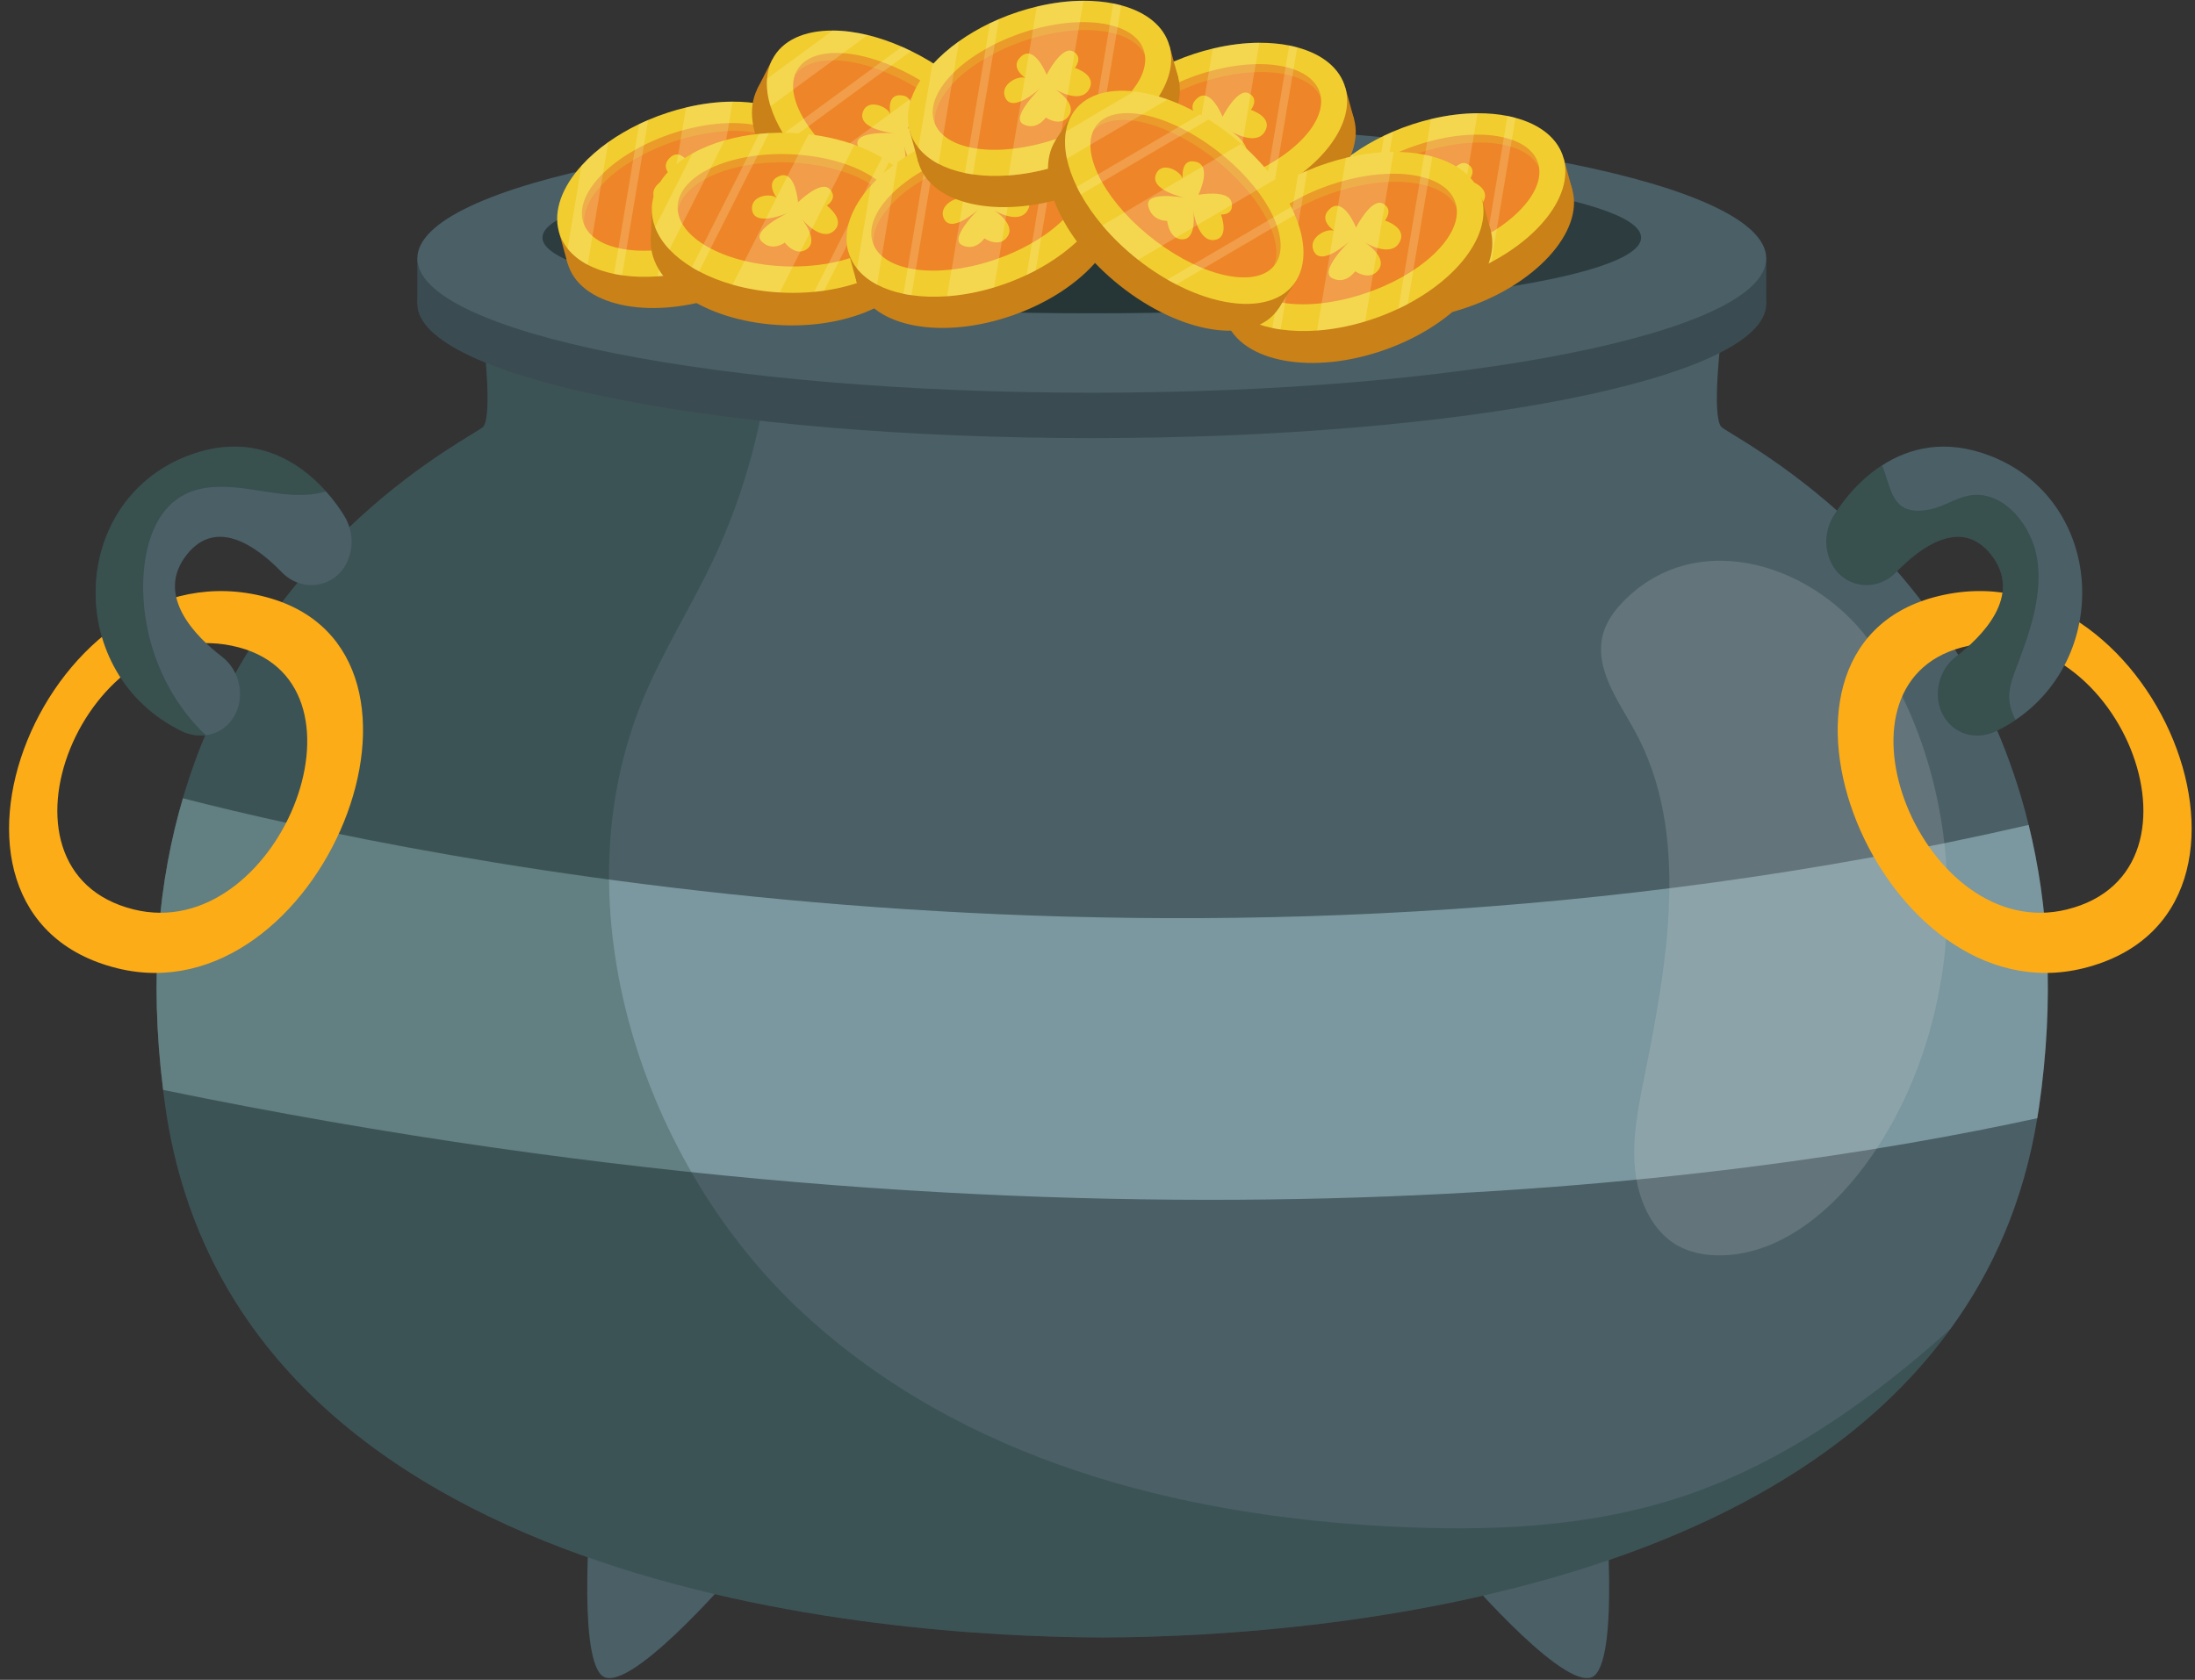 <svg width="145" height="111" viewBox="0 0 145 111" fill="none" xmlns="http://www.w3.org/2000/svg">
<rect x="0" y="0" width="145" height="111" fill="#333333" stroke="none"/>
<path d="M39.052 99.2C39.052 99.2 38.133 109.2 39.741 110.7C41.349 112.2 48.238 104.2 48.238 104.2L39.052 99.2Z" fill="#4A5F66"/>
<path d="M106.041 99.2C106.041 99.2 106.96 109.2 105.352 110.7C103.744 112.2 96.855 104.2 96.855 104.2L106.041 99.2Z" fill="#4A5F66"/>
<path d="M134.691 73.2C134.654 73.43 134.618 73.66 134.581 73.89C133.69 79.35 131.669 83.94 128.858 87.8C128.849 87.81 128.849 87.82 128.84 87.82C123.631 95.03 115.694 99.71 107.298 102.73C94.189 107.45 79.941 108.17 73.042 108.2H72.583C58.785 108.14 15.591 105.34 10.934 73.2C10.879 72.8 10.824 72.41 10.778 72.02C9.832 64.5 10.502 58.12 12.083 52.75C17.126 35.56 31.439 28.77 31.925 28.2C32.568 27.45 31.925 22.2 31.925 22.2L50.987 22.55L72.814 22.95L113.702 22.2C113.702 22.2 113.059 27.45 113.702 28.2C114.198 28.79 129.475 36.02 134.013 54.51C135.316 59.79 135.738 65.98 134.691 73.2Z" fill="#4A5F66"/>
<path opacity="0.46" d="M134.691 73.2C134.654 73.43 134.618 73.66 134.581 73.89C114.941 78.17 70.699 84.35 10.777 72.02C9.831 64.5 10.501 58.12 12.082 52.75C27.405 56.68 78.021 67.4 134.012 54.51C135.316 59.79 135.738 65.98 134.691 73.2Z" fill="#B5DAE3"/>
<path opacity="0.17" d="M107.246 39.732C106.649 40.341 106.116 41.063 105.888 41.918C105.294 44.154 106.886 46.283 107.984 48.281C111.704 55.048 110.139 63.63 108.587 71.333C108.198 73.261 107.816 75.231 107.999 77.195C108.182 79.159 109.025 81.153 110.584 82.163C111.526 82.774 112.652 82.979 113.748 82.953C117.771 82.858 121.277 79.833 123.687 76.325C130.28 66.726 130.325 52.411 123.792 42.764C120.142 37.374 112.201 34.684 107.246 39.732Z" fill="#D9DBDA"/>
<path opacity="0.23" d="M128.839 87.82C123.63 95.03 115.693 99.71 107.297 102.73C94.188 107.45 79.94 108.17 73.041 108.2H72.582C58.784 108.14 15.59 105.34 10.933 73.2C10.878 72.8 10.823 72.41 10.777 72.02C9.831 64.5 10.501 58.12 12.082 52.75C17.125 35.56 31.438 28.77 31.924 28.2C32.567 27.45 31.924 22.2 31.924 22.2L50.986 22.55C50.536 27.58 49.241 32.52 47.109 37.02C45.63 40.15 43.765 43.07 42.442 46.29C36.811 60.03 42.506 77.03 53.052 86.77C63.598 96.52 77.874 100.13 91.69 100.86C98.304 101.21 105.047 100.96 111.367 98.81C117.834 96.61 123.576 92.54 128.839 87.82Z" fill="#112D1C"/>
<path d="M17.596 39.459C3.283 35.628 -6.907 60.343 7.741 63.98C21.115 67.3 31.025 43.054 17.596 39.459ZM8.83 60.094C-1.512 57.526 5.682 40.076 15.788 42.781C25.27 45.319 18.273 62.439 8.83 60.094Z" fill="#FCAC17"/>
<path d="M137.637 63.979C152.285 60.342 142.095 35.627 127.782 39.458C114.353 43.054 124.263 67.3 137.637 63.979ZM129.59 42.781C139.696 40.076 146.891 57.526 136.548 60.094C127.105 62.439 120.108 45.319 129.59 42.781Z" fill="#FCAC17"/>
<path d="M23.059 36.8C23.041 36.84 23.031 36.89 23.013 36.93C22.296 38.83 19.981 39.23 18.613 37.81C17.024 36.17 14.332 34.15 12.348 36.64C10.18 39.36 12.982 42.11 14.672 43.4C15.875 44.32 16.252 46.16 15.388 47.46C15.37 47.48 15.361 47.49 15.351 47.51C14.919 48.14 14.276 48.5 13.596 48.58C13.072 48.65 12.53 48.56 12.025 48.32C4.262 44.57 4.465 33.23 12.346 30.14C16.691 28.44 19.796 30.52 21.532 32.47C22.092 33.09 22.515 33.7 22.79 34.17C23.243 34.95 23.362 35.93 23.059 36.8Z" fill="#4A5F66"/>
<path d="M133.148 47.57C132.744 47.85 132.303 48.1 131.843 48.32C130.676 48.88 129.289 48.62 128.518 47.51C128.509 47.49 128.5 47.48 128.481 47.46C127.618 46.16 127.994 44.32 129.198 43.4C130.888 42.11 133.69 39.36 131.522 36.64C129.538 34.15 126.846 36.17 125.257 37.81C123.888 39.23 121.573 38.83 120.857 36.93C120.839 36.89 120.829 36.84 120.811 36.8C120.508 35.93 120.627 34.95 121.077 34.17C121.619 33.26 122.712 31.79 124.329 30.75C126.111 29.6 128.518 28.96 131.522 30.14C138.935 33.05 139.551 43.24 133.148 47.57Z" fill="#4A5F66"/>
<path opacity="0.31" d="M21.534 32.47C20.716 32.73 19.596 32.79 18.108 32.57C15.903 32.25 13.46 31.66 11.632 33.03C10.226 34.07 9.629 36.01 9.491 37.86C9.197 41.87 10.805 45.97 13.597 48.58C13.073 48.65 12.531 48.56 12.026 48.32C4.263 44.57 4.466 33.23 12.347 30.14C16.693 28.44 19.798 30.52 21.534 32.47Z" fill="#112D1C"/>
<path opacity="0.31" d="M133.166 44.2C132.946 44.8 132.716 45.42 132.725 46.07C132.734 46.61 132.899 47.1 133.148 47.57C132.744 47.85 132.303 48.1 131.843 48.32C130.676 48.88 129.289 48.62 128.518 47.51C128.509 47.49 128.5 47.48 128.481 47.46C127.618 46.16 127.994 44.32 129.198 43.4C130.888 42.11 133.69 39.36 131.522 36.64C129.538 34.15 126.846 36.17 125.257 37.81C123.888 39.23 121.573 38.83 120.857 36.93C120.839 36.89 120.829 36.84 120.811 36.8C120.508 35.93 120.627 34.95 121.077 34.17C121.619 33.26 122.712 31.79 124.329 30.75C124.972 32.31 124.935 34.21 127.544 33.65C128.407 33.47 129.179 32.92 130.052 32.75C132.266 32.32 134.278 34.67 134.599 37.1C134.912 39.53 134.03 41.93 133.166 44.2Z" fill="#112D1C"/>
<path d="M116.676 17.075H27.569V20.075H116.676V17.075Z" fill="#3A4C51"/>
<path d="M72.123 28.95C96.73 28.95 116.677 24.977 116.677 20.075C116.677 15.174 96.73 11.2 72.123 11.2C47.517 11.2 27.569 15.174 27.569 20.075C27.569 24.977 47.517 28.95 72.123 28.95Z" fill="#3A4C51"/>
<path d="M72.123 25.95C96.73 25.95 116.677 21.977 116.677 17.075C116.677 12.174 96.73 8.2 72.123 8.2C47.517 8.2 27.569 12.174 27.569 17.075C27.569 21.977 47.517 25.95 72.123 25.95Z" fill="#4A5F66"/>
<path d="M108.409 15.7C108.409 17.06 104.459 18.3 98.047 19.19C91.47 20.12 82.283 20.7 72.123 20.7C61.77 20.7 52.428 20.1 45.823 19.14C39.631 18.25 35.837 17.03 35.837 15.7C35.837 12.94 52.078 10.7 72.123 10.7C92.168 10.7 108.409 12.94 108.409 15.7Z" fill="#2D3C3F"/>
<path opacity="0.23" d="M98.047 19.19C91.47 20.12 82.283 20.7 72.123 20.7C61.77 20.7 52.428 20.1 45.823 19.14C48.257 17.95 51.013 17.24 54.091 16.49C67.815 13.15 82.284 14.43 95.769 18.44C96.522 18.66 97.284 18.91 98.047 19.19Z" fill="#0E2316"/>
<path d="M86.131 16.075L86.699 18.136C86.699 18.136 89.95 21.728 96.984 19.206C104.018 16.684 103.864 12.528 103.864 12.528L103.296 10.467L86.131 16.075Z" fill="#C98118"/>
<path d="M103.865 12.528C104.636 15.324 101.418 18.846 96.678 20.394C91.938 21.943 87.47 20.932 86.7 18.136C85.929 15.34 89.147 11.818 93.887 10.27C98.626 8.721 103.094 9.732 103.865 12.528Z" fill="#C98118"/>
<path d="M98.512 17.318C98.316 17.421 98.117 17.523 97.914 17.618C97.342 17.887 96.741 18.13 96.11 18.334C95.995 18.37 95.88 18.407 95.768 18.441C94.7 18.763 93.65 18.956 92.66 19.026C91.826 19.088 91.034 19.062 90.307 18.957C90.124 18.931 89.947 18.902 89.774 18.864C89.124 18.728 88.538 18.526 88.031 18.26C87.491 17.975 87.042 17.619 86.705 17.192C86.439 16.862 86.245 16.488 86.13 16.072C85.747 14.687 86.346 13.125 87.624 11.712C88.116 11.164 88.712 10.639 89.39 10.158C90.008 9.721 90.694 9.316 91.434 8.962C91.628 8.869 91.825 8.779 92.027 8.694C92.442 8.516 92.871 8.354 93.317 8.209C93.724 8.076 94.131 7.962 94.531 7.867C95.6 7.611 96.639 7.485 97.605 7.482C98.308 7.48 98.97 7.539 99.583 7.661C99.762 7.696 99.939 7.738 100.11 7.786C101.753 8.228 102.933 9.151 103.294 10.466C103.928 12.758 101.882 15.535 98.512 17.318Z" fill="#F1CD2F"/>
<path opacity="0.29" d="M95.649 16.663C91.974 17.867 88.562 17.394 87.808 15.629C87.77 15.549 87.741 15.467 87.719 15.384C87.179 13.421 89.851 10.814 93.692 9.56C97.53 8.305 101.082 8.88 101.623 10.839C101.648 10.926 101.666 11.016 101.675 11.106C101.923 13.035 99.317 15.464 95.649 16.663Z" fill="#DB2121"/>
<path opacity="0.18" d="M95.649 16.663C91.974 17.867 88.562 17.394 87.808 15.629C87.574 13.704 90.175 11.281 93.834 10.083C97.502 8.884 100.905 9.356 101.674 11.107C101.923 13.035 99.317 15.464 95.649 16.663Z" fill="#FF2222"/>
<path d="M95.178 12.372C95.178 12.372 96.157 10.448 96.902 10.819C97.647 11.19 97.046 11.919 97.046 11.919C97.046 11.919 98.558 12.384 97.964 13.365C97.37 14.346 95.725 13.322 95.725 13.322C95.725 13.322 97.201 14.237 96.66 15.063C96.119 15.889 95.124 15.197 95.124 15.197C95.124 15.197 94.519 16.093 93.636 15.643C92.753 15.193 94.761 13.254 94.761 13.254C94.761 13.254 92.867 15.016 92.42 13.828C92.107 12.996 93.309 12.384 93.779 12.587C93.779 12.587 92.647 11.862 93.526 11.131C94.407 10.401 95.178 12.372 95.178 12.372Z" fill="#F1CD2F"/>
<g opacity="0.2">
<path d="M89.391 10.159L88.032 18.261C87.492 17.976 87.043 17.62 86.706 17.193L87.625 11.713C88.117 11.164 88.714 10.64 89.391 10.159Z" fill="#FFFFCF"/>
<path d="M92.028 8.695L90.307 18.957C90.124 18.931 89.947 18.902 89.774 18.864L91.434 8.963C91.63 8.87 91.826 8.78 92.028 8.695Z" fill="#FFFFCF"/>
<path d="M100.111 7.786L98.512 17.317C98.316 17.42 98.117 17.522 97.914 17.617L99.584 7.662C99.762 7.697 99.94 7.739 100.111 7.786Z" fill="#FFFFCF"/>
<path d="M97.606 7.483L95.768 18.44C94.7 18.762 93.65 18.955 92.66 19.025L94.531 7.867C95.601 7.612 96.64 7.486 97.606 7.483Z" fill="#FFFFCF"/>
</g>
<path d="M71.713 11.418L72.281 13.479C72.281 13.479 75.532 17.071 82.566 14.549C89.6 12.027 89.446 7.871 89.446 7.871L88.878 5.81L71.713 11.418Z" fill="#C98118"/>
<path d="M89.447 7.871C90.218 10.667 87 14.189 82.26 15.737C77.52 17.286 73.052 16.275 72.282 13.479C71.511 10.683 74.729 7.161 79.469 5.613C84.208 4.064 88.676 5.075 89.447 7.871Z" fill="#C98118"/>
<path d="M84.094 12.66C83.898 12.763 83.699 12.865 83.496 12.96C82.924 13.229 82.323 13.472 81.692 13.676C81.577 13.712 81.462 13.749 81.35 13.783C80.282 14.105 79.232 14.298 78.242 14.368C77.408 14.43 76.616 14.404 75.889 14.299C75.706 14.273 75.529 14.244 75.356 14.206C74.707 14.07 74.12 13.868 73.613 13.603C73.073 13.318 72.624 12.962 72.287 12.535C72.021 12.205 71.827 11.83 71.712 11.415C71.329 10.031 71.928 8.468 73.206 7.055C73.698 6.507 74.294 5.982 74.972 5.501C75.59 5.063 76.276 4.659 77.017 4.305C77.211 4.212 77.408 4.122 77.61 4.037C78.024 3.859 78.454 3.697 78.9 3.552C79.307 3.419 79.714 3.305 80.114 3.21C81.183 2.954 82.222 2.828 83.188 2.826C83.891 2.824 84.553 2.883 85.166 3.005C85.345 3.041 85.522 3.082 85.693 3.13C87.336 3.572 88.516 4.495 88.877 5.81C89.51 8.1 87.464 10.878 84.094 12.66Z" fill="#F1CD2F"/>
<path opacity="0.29" d="M81.231 12.005C77.556 13.209 74.144 12.736 73.39 10.971C73.352 10.891 73.323 10.809 73.301 10.726C72.761 8.763 75.433 6.156 79.274 4.902C83.112 3.647 86.664 4.222 87.205 6.181C87.23 6.268 87.248 6.358 87.257 6.448C87.504 8.377 84.899 10.806 81.231 12.005Z" fill="#DB2121"/>
<path opacity="0.18" d="M81.231 12.005C77.556 13.209 74.144 12.736 73.39 10.971C73.156 9.046 75.757 6.622 79.416 5.425C83.084 4.226 86.487 4.698 87.256 6.449C87.504 8.377 84.899 10.806 81.231 12.005Z" fill="#FF2222"/>
<path d="M80.76 7.715C80.76 7.715 81.739 5.791 82.484 6.162C83.229 6.533 82.628 7.262 82.628 7.262C82.628 7.262 84.14 7.727 83.546 8.708C82.952 9.689 81.307 8.665 81.307 8.665C81.307 8.665 82.783 9.58 82.242 10.406C81.701 11.232 80.705 10.54 80.705 10.54C80.705 10.54 80.101 11.436 79.217 10.986C78.334 10.536 80.342 8.597 80.342 8.597C80.342 8.597 78.448 10.359 78.001 9.171C77.688 8.339 78.89 7.727 79.36 7.93C79.36 7.93 78.228 7.205 79.107 6.474C79.988 5.744 80.76 7.715 80.76 7.715Z" fill="#F1CD2F"/>
<g opacity="0.2">
<path d="M74.973 5.501L73.614 13.603C73.074 13.318 72.625 12.962 72.288 12.535L73.207 7.055C73.699 6.507 74.296 5.983 74.973 5.501Z" fill="#FFFFCF"/>
<path d="M77.61 4.038L75.889 14.3C75.706 14.274 75.529 14.245 75.356 14.207L77.017 4.306C77.212 4.212 77.408 4.123 77.61 4.038Z" fill="#FFFFCF"/>
<path d="M85.693 3.129L84.094 12.66C83.898 12.763 83.699 12.865 83.496 12.96L85.166 3.005C85.344 3.04 85.522 3.082 85.693 3.129Z" fill="#FFFFCF"/>
<path d="M83.188 2.826L81.35 13.783C80.282 14.105 79.232 14.298 78.242 14.368L80.113 3.21C81.183 2.955 82.222 2.828 83.188 2.826Z" fill="#FFFFCF"/>
</g>
<path d="M36.92 15.31L37.488 17.371C37.488 17.371 40.739 20.963 47.773 18.441C54.807 15.919 54.653 11.763 54.653 11.763L54.085 9.702L36.92 15.31Z" fill="#C98118"/>
<path d="M54.654 11.763C55.425 14.559 52.207 18.081 47.467 19.629C42.727 21.178 38.259 20.167 37.489 17.371C36.718 14.575 39.936 11.053 44.676 9.505C49.415 7.956 53.883 8.967 54.654 11.763Z" fill="#C98118"/>
<path d="M49.301 16.552C49.105 16.655 48.906 16.757 48.703 16.852C48.131 17.121 47.53 17.364 46.899 17.568C46.784 17.604 46.669 17.641 46.557 17.675C45.489 17.997 44.439 18.19 43.449 18.261C42.615 18.323 41.823 18.297 41.096 18.192C40.913 18.166 40.736 18.137 40.563 18.099C39.913 17.963 39.327 17.761 38.82 17.496C38.28 17.211 37.831 16.855 37.494 16.428C37.228 16.098 37.034 15.724 36.919 15.308C36.537 13.923 37.135 12.361 38.413 10.947C38.905 10.399 39.501 9.875 40.178 9.393C40.796 8.956 41.482 8.551 42.223 8.197C42.417 8.104 42.614 8.014 42.816 7.929C43.23 7.751 43.66 7.589 44.106 7.444C44.513 7.311 44.919 7.197 45.32 7.102C46.389 6.846 47.428 6.72 48.394 6.717C49.097 6.715 49.759 6.774 50.371 6.896C50.55 6.932 50.727 6.973 50.898 7.021C52.541 7.463 53.721 8.386 54.082 9.701C54.717 11.992 52.671 14.77 49.301 16.552Z" fill="#F1CD2F"/>
<path opacity="0.29" d="M46.438 15.898C42.763 17.102 39.351 16.629 38.597 14.864C38.559 14.784 38.53 14.702 38.508 14.619C37.968 12.656 40.64 10.049 44.481 8.795C48.319 7.54 51.871 8.115 52.412 10.074C52.437 10.161 52.455 10.251 52.464 10.342C52.711 12.27 50.106 14.698 46.438 15.898Z" fill="#DB2121"/>
<path opacity="0.18" d="M46.438 15.898C42.763 17.102 39.351 16.629 38.597 14.864C38.363 12.939 40.964 10.516 44.623 9.318C48.291 8.119 51.694 8.591 52.463 10.342C52.711 12.27 50.106 14.698 46.438 15.898Z" fill="#FF2222"/>
<path d="M45.967 11.607C45.967 11.607 46.946 9.683 47.691 10.054C48.436 10.425 47.835 11.154 47.835 11.154C47.835 11.154 49.347 11.619 48.753 12.6C48.159 13.581 46.514 12.557 46.514 12.557C46.514 12.557 47.99 13.472 47.449 14.299C46.908 15.125 45.913 14.433 45.913 14.433C45.913 14.433 45.308 15.329 44.425 14.879C43.542 14.429 45.55 12.49 45.55 12.49C45.55 12.49 43.656 14.252 43.209 13.064C42.895 12.232 44.098 11.62 44.568 11.823C44.568 11.823 43.436 11.098 44.315 10.367C45.195 9.636 45.967 11.607 45.967 11.607Z" fill="#F1CD2F"/>
<g opacity="0.2">
<path d="M40.18 9.393L38.821 17.495C38.281 17.21 37.832 16.854 37.495 16.427L38.414 10.947C38.906 10.399 39.502 9.875 40.18 9.393Z" fill="#FFFFCF"/>
<path d="M42.817 7.93L41.096 18.192C40.913 18.166 40.736 18.137 40.563 18.099L42.223 8.198C42.419 8.105 42.615 8.015 42.817 7.93Z" fill="#FFFFCF"/>
<path d="M50.9 7.021L49.302 16.552C49.106 16.655 48.907 16.757 48.704 16.852L50.374 6.897C50.551 6.932 50.729 6.974 50.9 7.021Z" fill="#FFFFCF"/>
<path d="M48.395 6.718L46.557 17.675C45.489 17.997 44.439 18.19 43.449 18.261L45.32 7.103C46.39 6.847 47.429 6.72 48.395 6.718Z" fill="#FFFFCF"/>
</g>
<path d="M51.011 3.944L50.031 5.87C50.031 5.87 49.939 11.028 56.661 14.829C63.384 18.631 66.068 15.539 66.068 15.539L67.048 13.613L51.011 3.944Z" fill="#C98118"/>
<path d="M66.068 15.54C64.739 18.152 60.072 18.105 55.643 15.435C51.214 12.765 48.702 8.483 50.031 5.871C51.36 3.259 56.027 3.306 60.456 5.976C64.885 8.646 67.397 12.928 66.068 15.54Z" fill="#C98118"/>
<path d="M59.023 14.698C58.814 14.615 58.603 14.53 58.394 14.435C57.805 14.171 57.212 13.866 56.624 13.51C56.517 13.444 56.41 13.379 56.308 13.314C55.328 12.693 54.448 11.994 53.693 11.256C53.056 10.636 52.507 9.986 52.058 9.332C51.945 9.167 51.838 9.006 51.74 8.841C51.367 8.227 51.084 7.614 50.9 7.021C50.706 6.387 50.625 5.775 50.67 5.202C50.702 4.755 50.815 4.332 51.012 3.944C51.67 2.65 53.147 2.01 55.012 2.019C55.732 2.019 56.511 2.12 57.319 2.315C58.055 2.495 58.817 2.752 59.584 3.09C59.786 3.178 59.986 3.271 60.188 3.371C60.604 3.574 61.02 3.801 61.436 4.052C61.817 4.281 62.183 4.524 62.534 4.775C63.47 5.444 64.297 6.181 64.989 6.95C65.493 7.509 65.926 8.079 66.282 8.653C66.386 8.821 66.485 8.992 66.575 9.162C67.452 10.787 67.674 12.387 67.049 13.614C65.959 15.754 62.63 16.109 59.023 14.698Z" fill="#F1CD2F"/>
<path opacity="0.29" d="M57.417 11.948C53.981 9.88 51.861 6.824 52.509 4.961C52.536 4.873 52.57 4.792 52.61 4.715C53.544 2.882 57.206 3.148 60.794 5.312C64.38 7.473 66.533 10.714 65.601 12.545C65.56 12.627 65.513 12.706 65.458 12.778C64.34 14.354 60.845 14.014 57.417 11.948Z" fill="#DB2121"/>
<path opacity="0.18" d="M57.417 11.948C53.981 9.88 51.861 6.824 52.509 4.961C53.636 3.398 57.125 3.74 60.545 5.799C63.973 7.865 66.087 10.913 65.459 12.778C64.34 14.354 60.845 14.014 57.417 11.948Z" fill="#FF2222"/>
<path d="M59.966 8.508C59.966 8.508 61.959 7.913 62.242 8.772C62.525 9.631 61.605 9.672 61.605 9.672C61.605 9.672 62.372 11.209 61.289 11.437C60.205 11.665 59.718 9.623 59.718 9.623C59.718 9.623 60.157 11.453 59.215 11.613C58.273 11.772 58.027 10.485 58.027 10.485C58.027 10.485 56.992 10.644 56.664 9.618C56.336 8.592 59.075 8.807 59.075 8.807C59.075 8.807 56.537 8.557 57.016 7.352C57.352 6.507 58.622 7.028 58.821 7.549C58.821 7.549 58.499 6.129 59.62 6.307C60.74 6.484 59.966 8.508 59.966 8.508Z" fill="#F1CD2F"/>
<g opacity="0.2">
<path d="M57.318 2.314L50.899 7.021C50.705 6.387 50.624 5.775 50.669 5.202L55.011 2.018C55.732 2.018 56.511 2.119 57.318 2.314Z" fill="#FFFFCF"/>
<path d="M60.187 3.37L52.057 9.332C51.944 9.167 51.837 9.006 51.739 8.841L59.583 3.089C59.785 3.177 59.986 3.27 60.187 3.37Z" fill="#FFFFCF"/>
<path d="M66.574 9.161L59.023 14.698C58.814 14.615 58.603 14.53 58.394 14.435L66.281 8.651C66.385 8.819 66.484 8.991 66.574 9.161Z" fill="#FFFFCF"/>
<path d="M64.988 6.948L56.307 13.314C55.327 12.693 54.447 11.994 53.692 11.256L62.532 4.774C63.469 5.443 64.296 6.18 64.988 6.948Z" fill="#FFFFCF"/>
</g>
<path d="M43.057 13.761L42.996 15.912C42.996 15.912 45.035 20.44 52.441 20.472C59.847 20.504 60.91 16.51 60.91 16.51L60.971 14.359L43.057 13.761Z" fill="#C98118"/>
<path d="M60.909 16.511C60.827 19.429 56.75 21.66 51.804 21.495C46.857 21.33 42.914 18.831 42.996 15.913C43.078 12.995 47.155 10.764 52.101 10.929C57.048 11.094 60.992 13.593 60.909 16.511Z" fill="#C98118"/>
<path d="M54.439 19.208C54.223 19.238 54.005 19.266 53.784 19.286C53.163 19.344 52.523 19.367 51.865 19.343C51.745 19.338 51.625 19.333 51.51 19.326C50.403 19.263 49.351 19.084 48.392 18.81C47.583 18.581 46.839 18.284 46.18 17.933C46.014 17.845 45.854 17.757 45.702 17.662C45.125 17.309 44.628 16.915 44.224 16.489C43.795 16.032 43.473 15.54 43.277 15.019C43.121 14.615 43.045 14.192 43.057 13.759C43.097 12.314 44.119 11.038 45.743 10.138C46.369 9.787 47.087 9.496 47.87 9.272C48.584 9.07 49.352 8.923 50.157 8.843C50.368 8.822 50.581 8.805 50.797 8.793C51.242 8.767 51.697 8.762 52.161 8.777C52.586 8.791 53.005 8.823 53.412 8.871C54.501 8.997 55.523 9.235 56.44 9.566C57.107 9.806 57.718 10.091 58.264 10.417C58.423 10.512 58.58 10.613 58.728 10.717C60.158 11.702 61.009 12.985 60.969 14.356C60.903 16.75 58.154 18.679 54.439 19.208Z" fill="#F1CD2F"/>
<path opacity="0.29" d="M51.914 17.6C48.078 17.476 44.979 15.85 44.777 13.916C44.764 13.827 44.761 13.74 44.764 13.653C44.823 11.605 48.116 10.053 52.124 10.188C56.129 10.321 59.332 12.09 59.274 14.136C59.272 14.227 59.263 14.318 59.246 14.408C58.92 16.322 55.742 17.727 51.914 17.6Z" fill="#DB2121"/>
<path opacity="0.18" d="M51.914 17.6C48.078 17.476 44.979 15.85 44.777 13.916C45.115 12.009 48.288 10.607 52.106 10.733C55.934 10.86 59.025 12.481 59.245 14.407C58.92 16.322 55.742 17.727 51.914 17.6Z" fill="#FF2222"/>
<path d="M52.716 13.368C52.716 13.368 54.204 11.881 54.803 12.49C55.402 13.099 54.619 13.583 54.619 13.583C54.619 13.583 55.917 14.545 55.069 15.271C54.221 15.997 52.958 14.459 52.958 14.459C52.958 14.459 54.092 15.836 53.338 16.433C52.584 17.03 51.842 16.031 51.842 16.031C51.842 16.031 51.008 16.673 50.301 15.941C49.594 15.209 52.063 14.063 52.063 14.063C52.063 14.063 49.754 15.081 49.675 13.8C49.62 12.903 50.938 12.737 51.325 13.092C51.325 13.092 50.462 12.014 51.509 11.624C52.557 11.232 52.716 13.368 52.716 13.368Z" fill="#F1CD2F"/>
<g opacity="0.2">
<path d="M47.87 9.273L44.224 16.49C43.795 16.033 43.473 15.541 43.277 15.02L45.743 10.139C46.369 9.788 47.087 9.497 47.87 9.273Z" fill="#FFFFCF"/>
<path d="M50.797 8.794L46.179 17.934C46.013 17.846 45.853 17.758 45.701 17.663L50.156 8.844C50.368 8.823 50.581 8.806 50.797 8.794Z" fill="#FFFFCF"/>
<path d="M58.728 10.719L54.439 19.209C54.223 19.239 54.005 19.267 53.784 19.287L58.264 10.42C58.424 10.514 58.58 10.615 58.728 10.719Z" fill="#FFFFCF"/>
<path d="M56.441 9.568L51.51 19.328C50.403 19.265 49.351 19.086 48.392 18.812L53.413 8.874C54.501 8.999 55.523 9.237 56.441 9.568Z" fill="#FFFFCF"/>
</g>
<path d="M56.036 16.625L56.604 18.686C56.604 18.686 59.855 22.278 66.889 19.756C73.923 17.234 73.769 13.078 73.769 13.078L73.201 11.017L56.036 16.625Z" fill="#C98118"/>
<path d="M73.77 13.079C74.541 15.875 71.323 19.397 66.583 20.945C61.843 22.494 57.375 21.483 56.605 18.687C55.834 15.891 59.052 12.369 63.792 10.821C68.532 9.272 72.999 10.283 73.77 13.079Z" fill="#C98118"/>
<path d="M68.418 17.868C68.222 17.971 68.023 18.073 67.82 18.168C67.248 18.437 66.647 18.68 66.016 18.884C65.901 18.92 65.786 18.957 65.674 18.991C64.606 19.313 63.556 19.506 62.566 19.576C61.732 19.638 60.94 19.612 60.213 19.507C60.03 19.481 59.853 19.452 59.68 19.414C59.031 19.278 58.444 19.076 57.937 18.811C57.397 18.526 56.948 18.17 56.611 17.743C56.345 17.413 56.151 17.039 56.036 16.623C55.654 15.238 56.252 13.676 57.53 12.262C58.022 11.714 58.618 11.19 59.296 10.708C59.914 10.271 60.6 9.866 61.341 9.512C61.535 9.419 61.732 9.329 61.934 9.244C62.348 9.066 62.778 8.904 63.224 8.759C63.631 8.626 64.038 8.512 64.438 8.417C65.507 8.162 66.546 8.035 67.512 8.033C68.215 8.031 68.877 8.09 69.49 8.212C69.669 8.248 69.846 8.289 70.017 8.337C71.66 8.779 72.84 9.702 73.201 11.017C73.834 13.308 71.787 16.086 68.418 17.868Z" fill="#F1CD2F"/>
<path opacity="0.29" d="M65.554 17.214C61.879 18.418 58.467 17.945 57.713 16.18C57.675 16.1 57.646 16.018 57.624 15.935C57.084 13.972 59.756 11.365 63.597 10.111C67.435 8.857 70.987 9.431 71.528 11.39C71.553 11.477 71.571 11.567 71.58 11.658C71.828 13.585 69.222 16.014 65.554 17.214Z" fill="#DB2121"/>
<path opacity="0.18" d="M65.554 17.214C61.879 18.418 58.467 17.945 57.713 16.18C57.479 14.255 60.08 11.832 63.739 10.634C67.407 9.435 70.81 9.907 71.579 11.658C71.828 13.585 69.222 16.014 65.554 17.214Z" fill="#FF2222"/>
<path d="M65.084 12.923C65.084 12.923 66.063 10.999 66.808 11.37C67.553 11.741 66.952 12.47 66.952 12.47C66.952 12.47 68.464 12.935 67.87 13.916C67.276 14.897 65.631 13.873 65.631 13.873C65.631 13.873 67.107 14.788 66.566 15.615C66.025 16.441 65.03 15.749 65.03 15.749C65.03 15.749 64.426 16.645 63.542 16.195C62.659 15.745 64.667 13.806 64.667 13.806C64.667 13.806 62.773 15.568 62.326 14.38C62.013 13.548 63.215 12.936 63.685 13.139C63.685 13.139 62.553 12.414 63.432 11.683C64.312 10.952 65.084 12.923 65.084 12.923Z" fill="#F1CD2F"/>
<g opacity="0.2">
<path d="M59.296 10.709L57.937 18.811C57.397 18.526 56.948 18.17 56.611 17.743L57.53 12.263C58.022 11.715 58.619 11.191 59.296 10.709Z" fill="#FFFFCF"/>
<path d="M61.934 9.246L60.213 19.508C60.03 19.482 59.853 19.453 59.68 19.415L61.341 9.514C61.535 9.42 61.732 9.331 61.934 9.246Z" fill="#FFFFCF"/>
<path d="M70.016 8.337L68.418 17.868C68.222 17.971 68.023 18.073 67.82 18.168L69.49 8.213C69.668 8.248 69.846 8.29 70.016 8.337Z" fill="#FFFFCF"/>
<path d="M67.512 8.034L65.674 18.991C64.606 19.313 63.556 19.506 62.566 19.576L64.437 8.418C65.507 8.163 66.545 8.036 67.512 8.034Z" fill="#FFFFCF"/>
</g>
<path d="M60.092 8.642L60.66 10.703C60.66 10.703 63.911 14.295 70.945 11.773C77.979 9.251 77.825 5.095 77.825 5.095L77.257 3.034L60.092 8.642Z" fill="#C98118"/>
<path d="M77.826 5.096C78.597 7.892 75.379 11.414 70.639 12.962C65.899 14.511 61.432 13.5 60.661 10.704C59.89 7.908 63.108 4.386 67.848 2.838C72.588 1.289 77.055 2.3 77.826 5.096Z" fill="#C98118"/>
<path d="M72.474 9.885C72.278 9.988 72.079 10.09 71.876 10.185C71.304 10.454 70.703 10.697 70.072 10.901C69.957 10.937 69.842 10.974 69.73 11.008C68.662 11.33 67.612 11.523 66.622 11.594C65.788 11.656 64.996 11.63 64.269 11.525C64.086 11.499 63.909 11.47 63.736 11.432C63.087 11.296 62.5 11.094 61.993 10.828C61.453 10.543 61.005 10.187 60.667 9.76C60.401 9.43 60.207 9.056 60.092 8.64C59.709 7.255 60.308 5.693 61.586 4.279C62.078 3.731 62.674 3.206 63.352 2.725C63.97 2.288 64.656 1.883 65.396 1.529C65.59 1.436 65.787 1.346 65.989 1.261C66.403 1.083 66.833 0.921 67.279 0.776C67.686 0.643 68.093 0.529 68.493 0.434C69.562 0.178 70.601 0.052 71.567 0.05C72.27 0.048 72.932 0.107 73.544 0.229C73.723 0.265 73.901 0.306 74.071 0.354C75.714 0.796 76.894 1.719 77.255 3.034C77.889 5.325 75.843 8.102 72.474 9.885Z" fill="#F1CD2F"/>
<path opacity="0.29" d="M69.61 9.23C65.935 10.434 62.523 9.961 61.769 8.196C61.731 8.116 61.702 8.034 61.68 7.951C61.14 5.988 63.812 3.381 67.653 2.127C71.491 0.872 75.043 1.447 75.583 3.406C75.608 3.493 75.626 3.583 75.635 3.674C75.884 5.602 73.278 8.031 69.61 9.23Z" fill="#DB2121"/>
<path opacity="0.18" d="M69.61 9.23C65.935 10.434 62.523 9.961 61.769 8.196C61.535 6.271 64.136 3.848 67.795 2.65C71.463 1.451 74.866 1.923 75.635 3.674C75.884 5.602 73.278 8.031 69.61 9.23Z" fill="#FF2222"/>
<path d="M69.14 4.94C69.14 4.94 70.119 3.016 70.864 3.387C71.609 3.758 71.008 4.487 71.008 4.487C71.008 4.487 72.52 4.952 71.926 5.933C71.333 6.914 69.688 5.89 69.688 5.89C69.688 5.89 71.164 6.805 70.623 7.632C70.082 8.458 69.087 7.766 69.087 7.766C69.087 7.766 68.483 8.662 67.599 8.212C66.716 7.762 68.724 5.823 68.724 5.823C68.724 5.823 66.83 7.585 66.383 6.397C66.07 5.565 67.272 4.953 67.742 5.156C67.742 5.156 66.61 4.431 67.489 3.7C68.368 2.968 69.14 4.94 69.14 4.94Z" fill="#F1CD2F"/>
<g opacity="0.2">
<path d="M63.352 2.726L61.993 10.828C61.453 10.543 61.005 10.187 60.667 9.76L61.586 4.28C62.078 3.732 62.675 3.208 63.352 2.726Z" fill="#FFFFCF"/>
<path d="M65.99 1.263L64.269 11.525C64.086 11.499 63.909 11.47 63.736 11.432L65.396 1.531C65.591 1.437 65.788 1.348 65.99 1.263Z" fill="#FFFFCF"/>
<path d="M74.072 0.354L72.474 9.885C72.278 9.988 72.079 10.09 71.876 10.185L73.545 0.23C73.724 0.265 73.901 0.307 74.072 0.354Z" fill="#FFFFCF"/>
<path d="M71.567 0.051L69.729 11.008C68.661 11.33 67.611 11.523 66.621 11.594L68.492 0.436C69.563 0.18 70.601 0.053 71.567 0.051Z" fill="#FFFFCF"/>
</g>
<path d="M80.323 18.823L80.904 20.932C80.904 20.932 84.23 24.607 91.425 22.026C98.62 19.446 98.463 15.195 98.463 15.195L97.882 13.086L80.323 18.823Z" fill="#C98118"/>
<path d="M98.464 15.195C99.252 18.055 95.961 21.657 91.112 23.242C86.263 24.826 81.693 23.792 80.905 20.932C80.117 18.072 83.408 14.469 88.257 12.885C93.105 11.301 97.675 12.335 98.464 15.195Z" fill="#C98118"/>
<path d="M92.989 20.094C92.789 20.199 92.585 20.304 92.377 20.4C91.792 20.675 91.177 20.924 90.532 21.133C90.414 21.17 90.296 21.207 90.182 21.242C89.089 21.571 88.015 21.769 87.003 21.841C86.15 21.904 85.34 21.878 84.596 21.771C84.409 21.744 84.228 21.715 84.051 21.676C83.387 21.537 82.786 21.33 82.268 21.059C81.716 20.767 81.257 20.403 80.912 19.967C80.64 19.63 80.441 19.246 80.323 18.822C79.932 17.406 80.544 15.808 81.852 14.362C82.355 13.801 82.965 13.265 83.658 12.772C84.29 12.324 84.992 11.911 85.749 11.549C85.948 11.454 86.149 11.362 86.356 11.275C86.78 11.093 87.22 10.927 87.675 10.779C88.091 10.643 88.507 10.526 88.917 10.429C90.011 10.168 91.073 10.038 92.062 10.036C92.781 10.034 93.458 10.094 94.085 10.219C94.268 10.255 94.45 10.298 94.624 10.346C96.304 10.798 97.512 11.743 97.881 13.087C98.529 15.43 96.435 18.271 92.989 20.094Z" fill="#F1CD2F"/>
<path opacity="0.29" d="M90.059 19.424C86.3 20.656 82.81 20.171 82.038 18.366C81.999 18.284 81.97 18.201 81.947 18.115C81.395 16.107 84.128 13.44 88.057 12.158C91.983 10.875 95.617 11.462 96.169 13.467C96.194 13.556 96.213 13.648 96.222 13.741C96.477 15.713 93.812 18.198 90.059 19.424Z" fill="#DB2121"/>
<path opacity="0.18" d="M90.059 19.424C86.3 20.656 82.81 20.171 82.038 18.366C81.798 16.397 84.46 13.918 88.202 12.692C91.954 11.465 95.435 11.948 96.222 13.74C96.477 15.713 93.812 18.198 90.059 19.424Z" fill="#FF2222"/>
<path d="M89.578 15.035C89.578 15.035 90.579 13.067 91.341 13.447C92.103 13.827 91.488 14.572 91.488 14.572C91.488 14.572 93.034 15.048 92.427 16.051C91.82 17.054 90.137 16.007 90.137 16.007C90.137 16.007 91.647 16.943 91.093 17.788C90.539 18.633 89.521 17.925 89.521 17.925C89.521 17.925 88.903 18.842 87.999 18.381C87.095 17.921 89.15 15.937 89.15 15.937C89.15 15.937 87.213 17.739 86.755 16.524C86.434 15.673 87.664 15.047 88.145 15.255C88.145 15.255 86.987 14.514 87.887 13.765C88.789 13.019 89.578 15.035 89.578 15.035Z" fill="#F1CD2F"/>
<g opacity="0.2">
<path d="M83.658 12.771L82.268 21.059C81.716 20.767 81.257 20.403 80.912 19.967L81.852 14.361C82.355 13.8 82.965 13.264 83.658 12.771Z" fill="#FFFFCF"/>
<path d="M86.356 11.274L84.596 21.771C84.409 21.744 84.228 21.715 84.051 21.676L85.75 11.548C85.948 11.453 86.149 11.361 86.356 11.274Z" fill="#FFFFCF"/>
<path d="M94.624 10.344L92.989 20.094C92.789 20.199 92.585 20.304 92.377 20.4L94.085 10.216C94.267 10.253 94.449 10.296 94.624 10.344Z" fill="#FFFFCF"/>
<path d="M92.062 10.034L90.182 21.242C89.089 21.571 88.015 21.769 87.003 21.841L88.917 10.427C90.011 10.166 91.073 10.037 92.062 10.034Z" fill="#FFFFCF"/>
</g>
<path d="M70.853 7.5L69.73 9.272C69.73 9.272 69.187 14.28 75.393 18.679C81.599 23.078 84.482 20.349 84.482 20.349L85.605 18.577L70.853 7.5Z" fill="#C98118"/>
<path d="M84.483 20.349C82.96 22.752 78.424 22.22 74.35 19.161C70.276 16.102 68.208 11.674 69.731 9.272C71.254 6.869 75.79 7.401 79.864 10.46C83.937 13.519 86.006 17.946 84.483 20.349Z" fill="#C98118"/>
<path d="M77.703 18.796C77.507 18.694 77.309 18.589 77.114 18.475C76.564 18.157 76.014 17.799 75.473 17.39C75.375 17.315 75.277 17.24 75.183 17.166C74.285 16.459 73.489 15.688 72.82 14.891C72.254 14.221 71.778 13.532 71.398 12.849C71.302 12.677 71.212 12.508 71.132 12.339C70.823 11.702 70.601 11.077 70.475 10.481C70.342 9.844 70.317 9.24 70.412 8.687C70.482 8.255 70.629 7.856 70.855 7.498C71.609 6.307 73.103 5.839 74.916 6.041C75.617 6.116 76.365 6.295 77.134 6.569C77.834 6.821 78.553 7.15 79.269 7.559C79.457 7.666 79.644 7.777 79.832 7.895C80.219 8.136 80.603 8.4 80.986 8.687C81.336 8.949 81.672 9.224 81.99 9.504C82.842 10.253 83.582 11.056 84.188 11.876C84.629 12.472 85.001 13.071 85.296 13.668C85.382 13.842 85.463 14.019 85.536 14.194C86.246 15.866 86.322 17.446 85.605 18.575C84.358 20.546 81.088 20.544 77.703 18.796Z" fill="#F1CD2F"/>
<path opacity="0.29" d="M76.382 15.954C73.221 13.585 71.427 10.39 72.221 8.645C72.255 8.563 72.295 8.487 72.341 8.416C73.411 6.73 76.95 7.37 80.251 9.85C83.55 12.326 85.359 15.703 84.292 17.388C84.245 17.464 84.192 17.535 84.133 17.599C82.906 19.016 79.535 18.32 76.382 15.954Z" fill="#DB2121"/>
<path opacity="0.18" d="M76.382 15.954C73.221 13.585 71.427 10.39 72.221 8.645C73.455 7.242 76.819 7.938 79.965 10.297C83.118 12.664 84.907 15.85 84.132 17.598C82.906 19.016 79.535 18.32 76.382 15.954Z" fill="#FF2222"/>
<path d="M79.164 12.872C79.164 12.872 81.155 12.501 81.355 13.366C81.555 14.231 80.656 14.176 80.656 14.176C80.656 14.176 81.268 15.751 80.193 15.86C79.119 15.969 78.824 13.931 78.824 13.931C78.824 13.931 79.091 15.758 78.16 15.814C77.229 15.871 77.103 14.593 77.103 14.593C77.103 14.593 76.082 14.64 75.853 13.608C75.624 12.576 78.269 13.07 78.269 13.07C78.269 13.07 75.822 12.563 76.394 11.44C76.795 10.653 77.985 11.292 78.133 11.819C78.133 11.819 77.945 10.404 79.019 10.694C80.095 10.983 79.164 12.872 79.164 12.872Z" fill="#F1CD2F"/>
<g opacity="0.2">
<path d="M77.133 6.571L70.475 10.482C70.342 9.845 70.317 9.241 70.412 8.688L74.916 6.043C75.615 6.117 76.364 6.297 77.133 6.571Z" fill="#FFFFCF"/>
<path d="M79.831 7.897L71.398 12.85C71.302 12.678 71.212 12.509 71.132 12.34L79.269 7.561C79.457 7.667 79.644 7.778 79.831 7.897Z" fill="#FFFFCF"/>
<path d="M85.536 14.195L77.703 18.796C77.507 18.694 77.309 18.589 77.114 18.475L85.296 13.67C85.382 13.844 85.463 14.021 85.536 14.195Z" fill="#FFFFCF"/>
<path d="M84.187 11.878L75.182 17.167C74.284 16.46 73.488 15.689 72.819 14.892L81.989 9.506C82.841 10.255 83.581 11.058 84.187 11.878Z" fill="#FFFFCF"/>
</g>
</svg>
